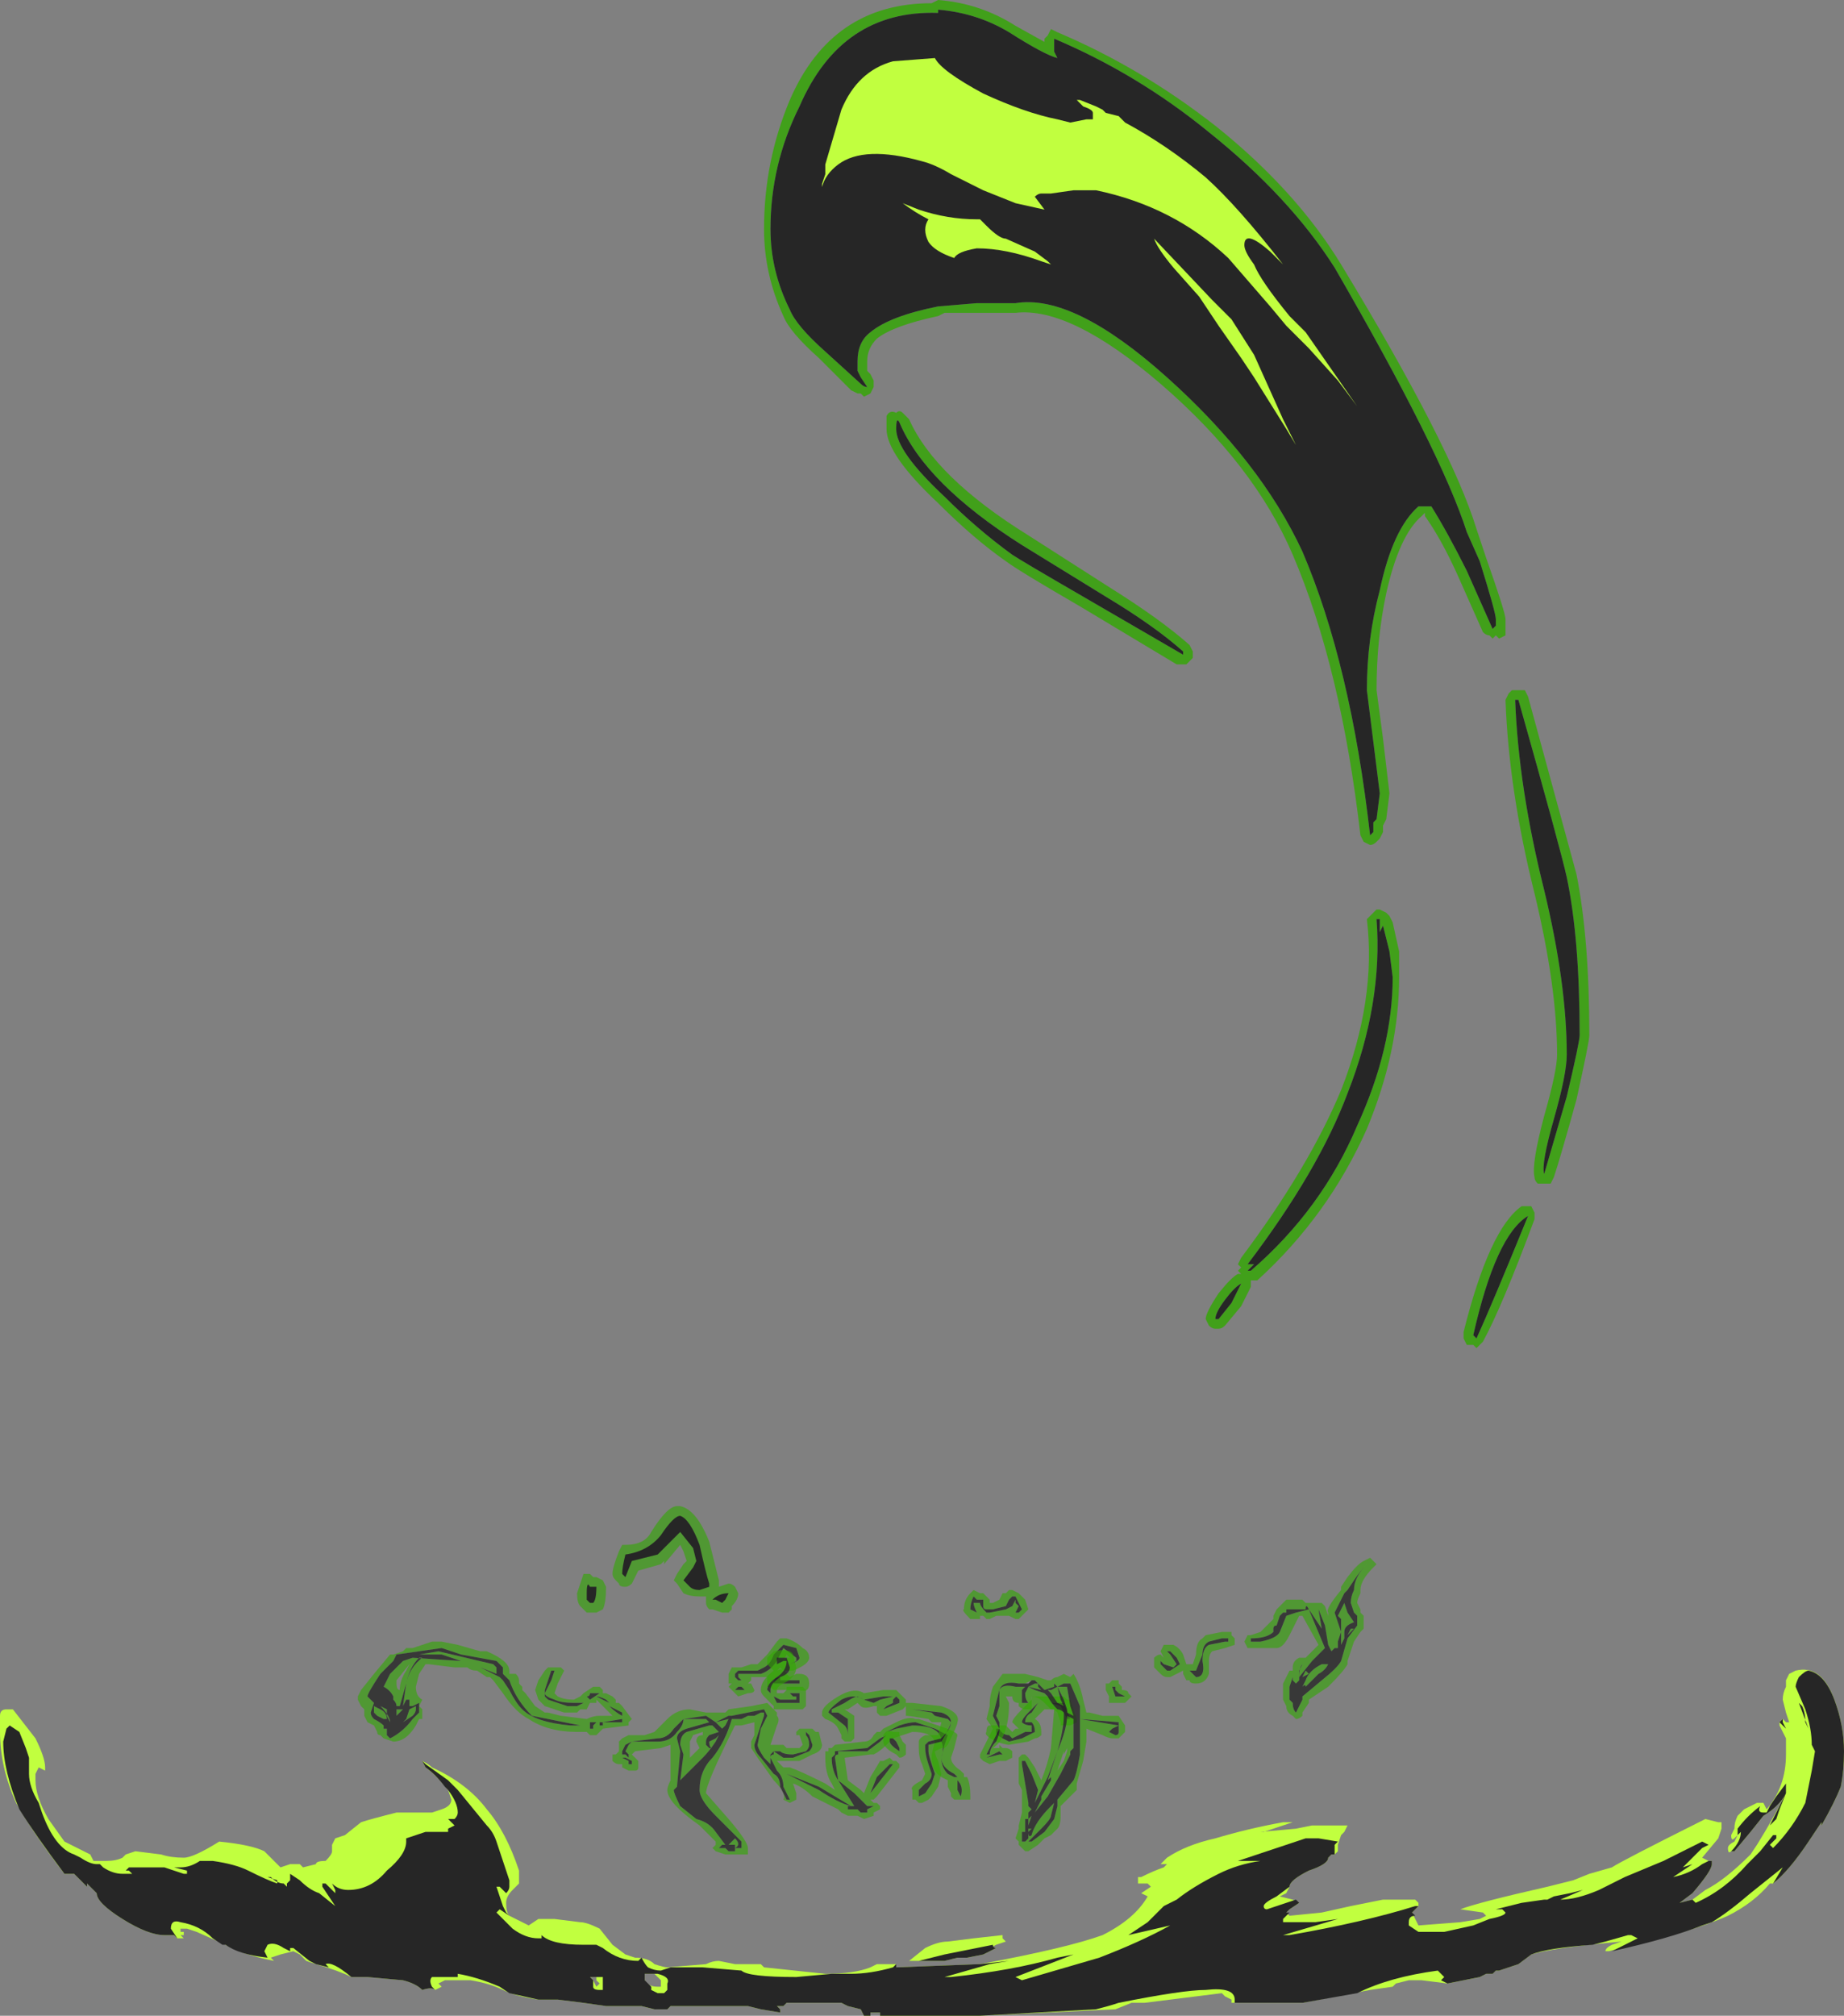 <?xml version="1.0" encoding="UTF-8" standalone="no"?>
<svg xmlns:ffdec="https://www.free-decompiler.com/flash" xmlns:xlink="http://www.w3.org/1999/xlink" ffdec:objectType="shape" height="31.25px" width="28.6px" xmlns="http://www.w3.org/2000/svg">
  <rect width="100%" height="100%" fill="#808080" stroke="none"/>
  <g transform="matrix(1.0, 0.0, 0.0, 1.0, 9.25, 27.7)">
    <path d="M2.05 -1.75 L2.1 -1.85 2.25 -1.85 2.4 -1.9 2.5 -1.9 2.65 -2.05 2.8 -2.25 2.85 -2.3 2.95 -2.3 Q3.1 -2.25 3.2 -2.15 3.3 -2.1 3.3 -2.0 3.3 -1.9 3.05 -1.8 L2.9 -1.8 2.85 -1.85 2.8 -1.8 Q2.9 -1.85 2.95 -1.75 L3.0 -1.7 3.1 -1.75 3.15 -1.75 Q3.3 -1.75 3.3 -1.6 3.3 -1.45 3.15 -1.5 L2.75 -1.5 Q2.7 -1.55 2.65 -1.55 L2.65 -1.7 2.4 -1.7 2.4 -1.65 2.35 -1.6 2.4 -1.6 2.45 -1.5 Q2.45 -1.45 2.35 -1.45 L2.2 -1.4 2.05 -1.55 2.1 -1.6 2.05 -1.6 2.05 -1.75 M2.4 -1.8 L2.2 -1.8 2.15 -1.75 2.15 -1.7 2.2 -1.65 2.25 -1.65 2.2 -1.7 2.2 -1.75 2.55 -1.75 Q2.7 -1.8 2.8 -1.95 L2.9 -2.15 3.1 -2.0 3.1 -1.95 3.0 -1.9 Q3.15 -1.95 3.15 -2.0 L3.1 -2.15 2.9 -2.2 2.75 -2.05 Q2.7 -1.9 2.6 -1.85 L2.5 -1.8 2.4 -1.8 M-2.75 -1.25 L-2.7 -1.2 -2.7 -1.05 -2.75 -1.05 -2.8 -0.95 Q-2.95 -0.7 -3.15 -0.7 L-3.3 -0.75 -3.35 -0.8 Q-3.4 -0.8 -3.4 -0.85 L-3.45 -0.95 -3.55 -1.0 -3.6 -1.1 -3.6 -1.2 -3.65 -1.25 -3.7 -1.35 -3.7 -1.4 -3.65 -1.5 -3.45 -1.75 -3.2 -2.05 -3.15 -2.05 -3.0 -2.1 -2.95 -2.15 -2.85 -2.15 -2.55 -2.25 -2.4 -2.25 -2.15 -2.2 -1.8 -2.1 -1.7 -2.1 Q-1.35 -1.95 -1.35 -1.8 L-1.35 -1.75 -1.25 -1.75 Q-1.2 -1.7 -1.2 -1.65 L-1.2 -1.6 -1.15 -1.55 -1.15 -1.5 -1.1 -1.45 -0.95 -1.25 -0.8 -1.15 -0.75 -1.15 -0.55 -1.1 -0.15 -1.05 Q-0.05 -1.1 0.05 -1.1 L0.25 -1.1 0.0 -1.35 0.0 -1.3 -0.1 -1.3 -0.15 -1.2 -0.25 -1.2 -0.3 -1.15 -0.5 -1.15 -0.8 -1.25 -0.9 -1.35 -0.95 -1.5 -0.9 -1.65 -0.8 -1.8 -0.75 -1.85 -0.55 -1.85 -0.5 -1.8 -0.6 -1.6 -0.65 -1.45 -0.6 -1.4 Q-0.5 -1.35 -0.35 -1.35 L-0.25 -1.4 -0.2 -1.45 -0.05 -1.55 0.05 -1.55 0.1 -1.5 0.1 -1.45 0.15 -1.45 0.25 -1.4 0.3 -1.35 0.3 -1.3 0.35 -1.3 0.4 -1.25 0.55 -1.05 0.5 -1.0 0.5 -0.95 0.1 -0.9 0.0 -0.8 -0.1 -0.8 -0.15 -0.85 -0.3 -0.85 Q-0.75 -0.85 -1.05 -1.05 -1.25 -1.15 -1.45 -1.45 L-1.6 -1.65 -1.65 -1.7 -1.7 -1.7 -1.85 -1.8 Q-1.95 -1.8 -2.0 -1.85 L-2.2 -1.85 -2.6 -1.9 -2.65 -1.9 -2.75 -1.75 -2.8 -1.55 Q-2.8 -1.4 -2.7 -1.35 L-2.75 -1.25 -2.75 -1.3 -2.85 -1.25 -2.9 -1.25 -2.9 -1.35 -2.95 -1.35 -3.0 -1.25 -2.95 -1.6 Q-2.9 -1.85 -2.7 -2.0 L-2.75 -2.0 Q-2.9 -1.85 -2.95 -1.6 L-3.05 -1.25 -3.1 -1.25 Q-3.1 -1.3 -3.15 -1.35 L-3.15 -1.4 Q-3.2 -1.5 -3.3 -1.55 L-3.2 -1.75 -3.0 -1.95 -2.85 -2.0 -2.1 -1.95 -2.4 -2.05 -2.75 -2.05 -2.45 -2.1 -1.6 -1.9 -1.55 -1.85 -1.55 -1.75 -1.8 -1.85 -1.5 -1.7 -1.45 -1.65 -1.35 -1.5 Q-1.25 -1.3 -1.15 -1.2 -0.95 -1.0 -0.4 -0.95 L-0.25 -0.95 -1.0 -1.1 Q-1.25 -1.35 -1.35 -1.65 L-1.45 -1.75 -1.45 -1.85 -1.55 -1.95 -2.1 -2.05 -2.4 -2.15 -3.1 -2.05 -3.15 -1.95 -3.35 -1.75 Q-3.55 -1.45 -3.55 -1.4 L-3.45 -1.3 -3.5 -1.15 Q-3.5 -1.1 -3.45 -1.05 -3.35 -1.0 -3.3 -0.95 L-3.3 -0.9 -3.25 -0.9 -3.25 -0.8 -3.2 -0.75 Q-3.0 -0.85 -2.85 -1.05 L-2.75 -1.15 -2.75 -1.25 M0.0 -1.45 L-0.1 -1.45 Q-0.1 -1.4 -0.15 -1.4 L-0.1 -1.35 0.05 -1.45 0.0 -1.45 M0.0 -1.4 L0.2 -1.3 0.15 -1.35 Q0.05 -1.4 0.0 -1.4 M0.05 -0.95 L0.1 -0.95 0.1 -1.0 0.4 -1.0 0.4 -1.15 0.2 -1.25 Q0.3 -1.15 0.4 -1.1 L0.4 -1.05 0.1 -1.0 -0.1 -1.0 -0.1 -0.9 -0.05 -0.9 -0.05 -0.95 0.0 -1.0 0.05 -1.0 0.05 -0.95 M0.4 -0.75 L0.5 -0.8 0.75 -0.8 0.9 -0.85 1.1 -1.05 Q1.25 -1.2 1.45 -1.2 L1.7 -1.15 2.0 -1.15 2.05 -1.2 2.4 -1.25 2.65 -1.3 2.8 -1.15 2.8 -1.1 Q2.85 -1.05 2.8 -0.95 L2.7 -0.65 2.9 -0.65 2.95 -0.6 3.15 -0.6 3.2 -0.65 3.15 -0.8 3.1 -0.8 3.1 -0.85 3.15 -0.9 3.35 -0.9 3.4 -0.85 3.45 -0.85 3.5 -0.65 Q3.5 -0.55 3.35 -0.5 L3.15 -0.4 2.8 -0.4 2.9 -0.3 3.0 -0.3 Q3.15 -0.25 3.55 -0.05 L3.7 0.05 3.65 -0.05 Q3.55 -0.2 3.55 -0.45 L3.55 -0.55 3.6 -0.55 3.6 -0.6 3.65 -0.6 3.7 -0.65 4.15 -0.7 Q4.25 -0.7 4.3 -0.8 L4.35 -0.85 4.4 -0.85 4.45 -0.9 4.65 -1.0 Q4.85 -1.1 4.95 -1.05 L5.0 -1.05 5.3 -0.95 Q5.6 -0.85 5.6 -0.8 L5.55 -0.6 5.5 -0.45 Q5.5 -0.35 5.65 -0.25 L5.7 -0.2 5.7 -0.15 5.75 -0.15 Q5.8 -0.05 5.8 0.15 L5.8 0.2 5.55 0.2 5.5 0.15 5.5 0.1 5.45 0.0 5.45 -0.1 5.35 -0.15 Q5.2 -0.25 5.2 -0.45 L5.2 -0.5 5.25 -0.7 Q5.2 -0.85 4.9 -0.85 L4.6 -0.75 4.5 -0.65 Q4.4 -0.55 4.3 -0.5 L4.25 -0.5 3.85 -0.45 3.9 -0.1 4.1 0.05 4.15 0.1 4.25 -0.15 4.4 -0.4 4.45 -0.4 4.55 -0.45 4.6 -0.4 4.65 -0.4 4.7 -0.35 4.7 -0.3 4.35 0.15 4.3 0.2 4.25 0.2 4.3 0.25 4.35 0.25 4.4 0.3 4.4 0.35 4.3 0.4 4.3 0.45 4.15 0.5 4.05 0.45 3.9 0.45 3.8 0.4 3.75 0.35 3.35 0.15 Q3.2 0.0 3.05 -0.05 L3.1 0.1 3.1 0.2 3.0 0.25 2.9 0.2 Q2.95 0.1 2.75 -0.1 L2.5 -0.45 2.4 -0.6 2.4 -0.7 2.45 -0.8 2.45 -1.0 2.25 -0.95 2.15 -0.95 Q1.7 -0.05 1.7 0.1 L2.05 0.5 Q2.35 0.85 2.35 0.95 L2.35 1.05 2.0 1.05 1.85 1.0 1.8 0.95 1.85 0.9 1.85 0.85 1.6 0.6 Q1.1 0.25 1.1 0.05 1.1 0.0 1.15 -0.1 L1.15 -0.65 1.0 -0.6 0.6 -0.55 0.55 -0.5 0.65 -0.4 0.65 -0.3 Q0.65 -0.25 0.6 -0.25 L0.5 -0.25 0.4 -0.3 0.4 -0.35 0.35 -0.35 Q0.3 -0.35 0.25 -0.4 L0.25 -0.5 0.3 -0.5 0.35 -0.55 0.35 -0.7 0.4 -0.75 M0.5 -0.65 L0.55 -0.7 0.95 -0.7 Q1.15 -0.7 1.25 -0.85 1.35 -0.95 1.35 -1.05 L1.7 -1.05 1.75 -1.0 1.4 -0.9 Q1.25 -0.85 1.25 -0.75 L1.3 -0.55 1.25 0.0 1.2 0.05 Q1.2 0.1 1.3 0.3 L1.55 0.5 Q1.75 0.55 1.85 0.7 L2.0 0.9 1.95 0.9 1.9 0.95 2.0 0.95 2.05 1.0 2.15 1.0 2.15 0.9 2.05 0.9 2.15 0.8 Q2.25 0.9 2.15 0.95 L2.25 0.95 2.25 0.85 1.85 0.45 Q1.6 0.2 1.6 0.05 1.6 -0.25 1.8 -0.45 2.0 -0.7 2.1 -1.05 L2.25 -1.05 2.35 -1.1 2.45 -1.1 2.55 -1.15 2.6 -1.15 2.6 -1.1 2.45 -0.65 Q2.45 -0.55 2.55 -0.45 L2.75 -0.2 Q2.85 -0.15 2.85 0.0 L2.95 0.2 3.0 0.2 2.9 0.0 Q2.9 -0.15 2.8 -0.25 L2.7 -0.45 Q2.7 -0.5 2.75 -0.5 L2.75 -0.55 2.9 -0.45 3.05 -0.45 3.3 -0.55 Q3.35 -0.6 3.35 -0.65 L3.3 -0.8 3.25 -0.85 3.25 -0.8 Q3.3 -0.75 3.3 -0.65 3.3 -0.6 3.25 -0.55 L3.05 -0.5 Q2.9 -0.5 2.85 -0.55 L2.75 -0.55 2.7 -0.5 2.7 -0.35 2.6 -0.45 Q2.5 -0.6 2.5 -0.65 L2.55 -0.9 2.65 -1.1 2.6 -1.2 2.1 -1.1 2.05 -1.1 1.85 -1.0 1.7 -1.1 1.35 -1.05 1.2 -0.9 Q1.1 -0.75 0.95 -0.75 L0.55 -0.7 0.45 -0.65 0.4 -0.55 0.4 -0.5 0.45 -0.5 0.5 -0.45 0.5 -0.5 0.45 -0.55 0.5 -0.65 M0.4 -0.45 L0.5 -0.4 0.5 -0.35 0.55 -0.35 0.55 -0.4 0.45 -0.45 0.4 -0.45 M1.4 -0.85 L1.75 -0.95 1.8 -0.95 1.9 -0.85 1.75 -0.8 Q1.7 -0.75 1.7 -0.7 L1.7 -0.65 1.75 -0.6 1.8 -0.6 Q1.75 -0.6 1.75 -0.7 L1.85 -0.75 1.9 -0.8 1.85 -0.7 Q1.75 -0.55 1.65 -0.45 L1.3 -0.1 1.35 -0.5 1.3 -0.65 Q1.3 -0.8 1.4 -0.85 M1.15 -0.05 L1.15 -0.05 M2.85 -1.65 L2.85 -1.7 Q2.85 -1.75 2.85 -1.7 2.75 -1.7 2.75 -1.6 L3.15 -1.6 3.15 -1.65 2.85 -1.65 M2.2 -1.55 L2.15 -1.5 2.3 -1.5 2.25 -1.55 2.2 -1.55 M1.85 -1.0 L2.05 -1.05 2.0 -0.95 1.95 -0.9 1.85 -1.0 M2.95 -2.0 L3.0 -2.0 2.95 -2.05 2.9 -1.95 2.95 -2.0 M1.65 -0.85 L1.5 -0.8 1.45 -0.7 1.45 -0.45 1.6 -0.6 1.55 -0.7 Q1.55 -0.8 1.65 -0.8 L1.65 -0.85 M2.95 -0.2 Q3.15 -0.1 3.45 0.05 3.75 0.25 3.95 0.3 L3.9 0.3 3.9 0.35 4.05 0.35 4.1 0.4 4.2 0.4 4.2 0.35 4.3 0.3 4.2 0.3 4.0 0.1 3.75 -0.1 3.7 -0.45 Q3.7 -0.5 3.75 -0.5 L3.75 -0.55 4.2 -0.55 4.4 -0.7 4.5 -0.8 4.5 -0.85 4.65 -0.9 4.9 -0.95 Q5.35 -0.95 5.35 -0.7 5.4 -0.6 5.35 -0.45 5.35 -0.3 5.45 -0.2 L5.55 -0.15 5.6 -0.15 5.55 -0.2 Q5.35 -0.3 5.35 -0.45 L5.4 -0.65 5.45 -0.8 5.25 -0.9 4.95 -1.0 Q4.85 -1.0 4.7 -0.95 L4.5 -0.85 4.5 -0.8 4.4 -0.75 4.2 -0.6 3.7 -0.55 3.7 -0.5 3.65 -0.45 Q3.65 -0.25 3.75 -0.1 L4.0 0.3 3.95 0.3 3.45 0.0 2.95 -0.2 M4.55 -0.35 L4.35 -0.15 4.25 0.1 4.6 -0.35 4.55 -0.35 M5.6 -0.1 Q5.6 -0.05 5.6 0.0 L5.6 0.05 5.65 0.15 Q5.7 0.0 5.6 -0.1 M6.75 -1.35 L6.75 -1.4 7.25 -1.4 7.3 -1.35 7.35 -1.35 7.45 -1.05 7.45 -1.0 7.35 -0.95 7.2 -0.95 7.2 -1.0 7.15 -1.15 7.1 -1.2 6.95 -1.2 6.8 -1.05 Q6.9 -1.0 6.9 -0.85 L6.9 -0.8 Q6.85 -0.75 6.8 -0.75 L6.7 -0.7 6.4 -0.65 Q6.35 -0.65 6.2 -0.7 6.0 -0.8 6.05 -0.85 6.05 -0.95 6.1 -0.95 L6.35 -0.95 6.45 -0.85 6.5 -0.9 6.55 -0.9 6.45 -1.0 Q6.45 -1.05 6.6 -1.2 L6.75 -1.35 M6.7 -1.15 Q6.6 -1.05 6.6 -1.0 6.65 -0.95 6.75 -0.95 L6.75 -0.85 6.65 -0.85 6.45 -0.75 6.4 -0.8 Q6.3 -0.8 6.25 -0.9 L6.2 -0.9 6.2 -0.85 Q6.2 -0.8 6.3 -0.75 L6.4 -0.7 6.6 -0.75 6.8 -0.85 Q6.8 -0.95 6.75 -1.0 L6.65 -1.0 Q6.65 -1.1 6.75 -1.15 L6.85 -1.3 7.05 -1.3 7.2 -1.25 7.3 -1.05 7.35 -1.05 7.25 -1.3 6.85 -1.3 6.7 -1.15 M1.95 1.05 L1.95 1.05 M2.2 0.65 L2.2 0.65 M-3.1 -1.6 Q-3.1 -1.5 -3.05 -1.5 -3.05 -1.65 -2.95 -1.8 L-2.9 -1.9 -3.1 -1.65 -3.1 -1.6 M-3.35 -1.55 L-3.35 -1.55 M-3.35 -1.25 L-3.25 -1.2 -3.25 -1.1 -3.2 -1.0 Q-3.2 -1.1 -3.35 -1.25 M-3.35 -1.2 Q-3.25 -1.15 -3.25 -1.05 L-3.3 -1.05 -3.4 -1.1 -3.45 -1.15 -3.45 -1.25 -3.35 -1.2 M-3.1 -1.2 L-3.0 -1.2 -3.1 -1.1 -3.1 -1.2 M-2.95 -1.05 L-2.9 -1.2 -2.8 -1.25 -2.8 -1.2 Q-2.8 -1.15 -2.85 -1.1 L-3.0 -1.0 -2.95 -1.05 M-0.7 -1.8 L-0.8 -1.5 -0.8 -1.4 -0.75 -1.35 -0.45 -1.25 -0.3 -1.25 -0.2 -1.3 -0.35 -1.3 Q-0.55 -1.3 -0.65 -1.35 -0.8 -1.4 -0.8 -1.45 L-0.7 -1.65 -0.65 -1.8 -0.7 -1.8" fill="#31a800" fill-opacity="0.6" fill-rule="evenodd" stroke="none"/>
    <path d="M2.4 -1.8 L2.5 -1.8 2.6 -1.85 Q2.7 -1.9 2.75 -2.05 L2.9 -2.2 3.1 -2.15 3.15 -2.0 Q3.15 -1.95 3.0 -1.9 L3.1 -1.95 3.1 -2.0 2.9 -2.15 2.8 -1.95 Q2.7 -1.8 2.55 -1.75 L2.2 -1.75 2.2 -1.7 2.25 -1.65 2.2 -1.65 2.15 -1.7 2.15 -1.75 2.2 -1.8 2.4 -1.8 M-2.75 -1.25 L-2.75 -1.15 -2.85 -1.05 Q-3.0 -0.85 -3.2 -0.75 L-3.25 -0.8 -3.25 -0.9 -3.3 -0.9 -3.3 -0.95 Q-3.35 -1.0 -3.45 -1.05 -3.5 -1.1 -3.5 -1.15 L-3.45 -1.3 -3.55 -1.4 Q-3.55 -1.45 -3.35 -1.75 L-3.15 -1.95 -3.1 -2.05 -2.4 -2.15 -2.1 -2.05 -1.55 -1.95 -1.45 -1.85 -1.45 -1.75 -1.35 -1.65 Q-1.25 -1.35 -1.0 -1.1 L-0.25 -0.95 -0.4 -0.95 Q-0.95 -1.0 -1.15 -1.2 -1.25 -1.3 -1.35 -1.5 L-1.45 -1.65 -1.5 -1.7 -1.8 -1.85 -1.55 -1.75 -1.55 -1.85 -1.6 -1.9 -2.45 -2.1 -2.75 -2.05 -2.4 -2.05 -2.1 -1.95 -2.85 -2.0 -3.0 -1.95 -3.2 -1.75 -3.3 -1.55 Q-3.2 -1.5 -3.15 -1.4 L-3.15 -1.35 Q-3.1 -1.3 -3.1 -1.25 L-3.05 -1.25 -2.95 -1.6 Q-2.9 -1.85 -2.75 -2.0 L-2.7 -2.0 Q-2.9 -1.85 -2.95 -1.6 L-3.0 -1.25 -2.95 -1.35 -2.9 -1.35 -2.9 -1.25 -2.85 -1.25 -2.75 -1.3 -2.75 -1.25 M0.05 -0.95 L0.05 -1.0 0.0 -1.0 -0.05 -0.95 -0.05 -0.9 -0.1 -0.9 -0.1 -1.0 0.1 -1.0 0.4 -1.05 0.4 -1.1 Q0.3 -1.15 0.2 -1.25 L0.4 -1.15 0.4 -1.0 0.1 -1.0 0.1 -0.95 0.05 -0.95 M0.0 -1.4 Q0.05 -1.4 0.15 -1.35 L0.2 -1.3 0.0 -1.4 M0.0 -1.45 L0.05 -1.45 -0.1 -1.35 -0.15 -1.4 Q-0.1 -1.4 -0.1 -1.45 L0.0 -1.45 M1.4 -0.85 Q1.3 -0.8 1.3 -0.65 L1.35 -0.5 1.3 -0.1 1.65 -0.45 Q1.75 -0.55 1.85 -0.7 L1.9 -0.8 1.85 -0.75 1.75 -0.7 Q1.75 -0.6 1.8 -0.6 L1.75 -0.6 1.7 -0.65 1.7 -0.7 Q1.7 -0.75 1.75 -0.8 L1.9 -0.85 1.8 -0.95 1.75 -0.95 1.4 -0.85 M0.4 -0.45 L0.45 -0.45 0.55 -0.4 0.55 -0.35 0.5 -0.35 0.5 -0.4 0.4 -0.45 M0.5 -0.65 L0.45 -0.55 0.5 -0.5 0.5 -0.45 0.45 -0.5 0.4 -0.5 0.4 -0.55 0.45 -0.65 0.55 -0.7 0.95 -0.75 Q1.1 -0.75 1.2 -0.9 L1.35 -1.05 1.7 -1.1 1.85 -1.0 2.05 -1.1 2.1 -1.1 2.6 -1.2 2.65 -1.1 2.55 -0.9 2.5 -0.65 Q2.5 -0.6 2.6 -0.45 L2.7 -0.35 2.7 -0.5 2.75 -0.55 2.85 -0.55 Q2.9 -0.5 3.05 -0.5 L3.25 -0.55 Q3.3 -0.6 3.3 -0.65 3.3 -0.75 3.25 -0.8 L3.25 -0.85 3.3 -0.8 3.35 -0.65 Q3.35 -0.6 3.3 -0.55 L3.05 -0.45 2.9 -0.45 2.75 -0.55 2.75 -0.5 Q2.7 -0.5 2.7 -0.45 L2.8 -0.25 Q2.9 -0.15 2.9 0.0 L3.0 0.2 2.95 0.2 2.85 0.0 Q2.85 -0.15 2.75 -0.2 L2.55 -0.45 Q2.45 -0.55 2.45 -0.65 L2.6 -1.1 2.6 -1.15 2.55 -1.15 2.45 -1.1 2.35 -1.1 2.25 -1.05 2.1 -1.05 Q2.0 -0.7 1.8 -0.45 1.6 -0.25 1.6 0.05 1.6 0.2 1.85 0.45 L2.25 0.85 2.25 0.95 2.15 0.95 Q2.25 0.9 2.15 0.8 L2.05 0.9 2.15 0.9 2.15 1.0 2.05 1.0 2.0 0.95 1.9 0.95 1.95 0.9 2.0 0.9 1.85 0.7 Q1.75 0.55 1.55 0.5 L1.3 0.3 Q1.2 0.1 1.2 0.05 L1.25 0.0 1.3 -0.55 1.25 -0.75 Q1.25 -0.85 1.4 -0.9 L1.75 -1.0 1.7 -1.05 1.35 -1.05 Q1.35 -0.95 1.25 -0.85 1.15 -0.7 0.95 -0.7 L0.55 -0.7 0.5 -0.65 M1.85 -1.0 L1.95 -0.9 2.0 -0.95 2.05 -1.05 1.85 -1.0 M2.2 -1.55 L2.25 -1.55 2.3 -1.5 2.15 -1.5 2.2 -1.55 M2.85 -1.65 L3.15 -1.65 3.15 -1.6 2.75 -1.6 Q2.75 -1.7 2.85 -1.7 2.85 -1.75 2.85 -1.7 L2.85 -1.65 M5.6 -0.1 Q5.7 0.0 5.65 0.15 L5.6 0.05 5.6 0.0 Q5.6 -0.05 5.6 -0.1 M4.55 -0.35 L4.6 -0.35 4.25 0.1 4.35 -0.15 4.55 -0.35 M2.95 -0.2 L3.45 0.0 3.95 0.3 4.0 0.3 3.75 -0.1 Q3.65 -0.25 3.65 -0.45 L3.7 -0.5 3.7 -0.55 4.2 -0.6 4.4 -0.75 4.5 -0.8 4.5 -0.85 4.7 -0.95 Q4.85 -1.0 4.95 -1.0 L5.25 -0.9 5.45 -0.8 5.4 -0.65 5.35 -0.45 Q5.35 -0.3 5.55 -0.2 L5.6 -0.15 5.55 -0.15 5.45 -0.2 Q5.35 -0.3 5.35 -0.45 5.4 -0.6 5.35 -0.7 5.35 -0.95 4.9 -0.95 L4.65 -0.9 4.5 -0.85 4.5 -0.8 4.4 -0.7 4.2 -0.55 3.75 -0.55 3.75 -0.5 Q3.7 -0.5 3.7 -0.45 L3.75 -0.1 4.0 0.1 4.2 0.3 4.3 0.3 4.2 0.35 4.2 0.4 4.1 0.4 4.05 0.35 3.9 0.35 3.9 0.3 3.95 0.3 Q3.75 0.25 3.45 0.05 3.15 -0.1 2.95 -0.2 M6.7 -1.15 L6.85 -1.3 7.25 -1.3 7.35 -1.05 7.3 -1.05 7.2 -1.25 7.05 -1.3 6.85 -1.3 6.75 -1.15 Q6.65 -1.1 6.65 -1.0 L6.75 -1.0 Q6.8 -0.95 6.8 -0.85 L6.6 -0.75 6.4 -0.7 6.3 -0.75 Q6.2 -0.8 6.2 -0.85 L6.2 -0.9 6.25 -0.9 Q6.3 -0.8 6.4 -0.8 L6.45 -0.75 6.65 -0.85 6.75 -0.85 6.75 -0.95 Q6.65 -0.95 6.6 -1.0 6.6 -1.05 6.7 -1.15 M-0.7 -1.8 L-0.65 -1.8 -0.7 -1.65 -0.8 -1.45 Q-0.8 -1.4 -0.65 -1.35 -0.55 -1.3 -0.35 -1.3 L-0.2 -1.3 -0.3 -1.25 -0.45 -1.25 -0.75 -1.35 -0.8 -1.4 -0.8 -1.5 -0.7 -1.8 M-2.95 -1.05 L-3.0 -1.0 -2.85 -1.1 Q-2.8 -1.15 -2.8 -1.2 L-2.8 -1.25 -2.9 -1.2 -2.95 -1.05 M-3.1 -1.2 L-3.1 -1.1 -3.0 -1.2 -3.1 -1.2 M-3.35 -1.2 L-3.45 -1.25 -3.45 -1.15 -3.4 -1.1 -3.3 -1.05 -3.25 -1.05 Q-3.25 -1.15 -3.35 -1.2 M-3.35 -1.25 Q-3.2 -1.1 -3.2 -1.0 L-3.25 -1.1 -3.25 -1.2 -3.35 -1.25 M-3.35 -1.55 L-3.35 -1.55" fill="#262626" fill-opacity="0.8" fill-rule="evenodd" stroke="none"/>
    <path d="M2.8 -1.8 L2.75 -1.8 2.65 -1.9 2.65 -2.0 2.75 -2.1 Q3.0 -2.15 3.05 -2.05 L3.1 -1.85 Q3.1 -1.7 2.9 -1.6 2.8 -1.55 2.8 -1.5 L2.8 -1.45 2.9 -1.45 2.95 -1.5 2.95 -1.55 3.2 -1.55 3.25 -1.5 3.25 -1.25 3.2 -1.2 2.75 -1.2 2.75 -1.25 2.6 -1.4 Q2.55 -1.45 2.55 -1.5 2.55 -1.65 2.75 -1.8 L2.8 -1.8 M2.85 -1.35 L2.75 -1.4 2.8 -1.3 3.15 -1.3 3.15 -1.45 3.0 -1.45 3.05 -1.4 3.1 -1.4 3.1 -1.35 2.85 -1.35 M2.8 -2.0 L2.8 -1.9 2.9 -1.95 2.95 -1.95 Q2.95 -1.8 2.8 -1.7 2.65 -1.6 2.65 -1.5 L2.7 -1.45 2.7 -1.5 Q2.7 -1.6 2.85 -1.7 3.0 -1.75 3.0 -1.85 L2.95 -2.0 2.8 -2.0 M5.8 -3.0 L5.85 -3.05 5.95 -3.0 6.0 -3.0 6.1 -2.9 6.1 -2.85 6.15 -2.85 6.25 -2.9 6.3 -3.0 6.35 -3.0 6.4 -3.05 6.45 -3.05 6.55 -3.0 6.65 -2.9 6.7 -2.75 6.55 -2.6 6.5 -2.6 6.4 -2.65 6.2 -2.65 6.1 -2.6 6.05 -2.6 6.0 -2.65 5.95 -2.65 5.95 -2.6 5.9 -2.6 Q5.85 -2.6 5.8 -2.6 5.65 -2.75 5.7 -2.75 5.7 -2.9 5.8 -3.0 M4.55 -1.4 L4.45 -1.4 4.15 -1.35 Q4.0 -1.45 3.8 -1.35 3.6 -1.2 3.6 -1.15 L3.85 -0.95 Q3.9 -0.9 3.9 -0.8 L3.9 -1.05 3.75 -1.15 3.65 -1.15 3.65 -1.2 3.85 -1.3 Q4.0 -1.4 4.05 -1.4 L4.15 -1.35 4.3 -1.3 4.4 -1.35 4.6 -1.4 4.55 -1.4 4.55 -1.4 M3.85 -1.2 L4.0 -1.1 Q4.0 -1.05 4.0 -0.9 L4.0 -0.75 3.95 -0.7 3.85 -0.7 3.8 -0.75 3.8 -0.8 3.75 -0.9 Q3.7 -1.0 3.55 -1.05 L3.5 -1.1 3.5 -1.15 Q3.5 -1.25 3.75 -1.4 4.0 -1.55 4.15 -1.45 L4.45 -1.5 4.65 -1.5 4.8 -1.35 4.8 -1.3 4.9 -1.3 5.35 -1.25 Q5.65 -1.15 5.6 -1.0 5.6 -0.95 5.45 -0.65 L5.4 -0.6 5.35 -0.6 5.25 -0.55 Q5.25 -0.5 5.3 -0.4 L5.35 -0.2 5.3 0.0 5.2 0.15 5.15 0.2 5.05 0.25 5.0 0.25 4.95 0.2 4.9 0.2 4.9 0.05 Q4.85 0.0 5.05 -0.1 L5.1 -0.2 5.05 -0.35 Q5.0 -0.45 5.0 -0.6 L5.0 -0.7 Q5.0 -0.75 5.1 -0.8 L5.3 -0.8 5.35 -1.0 5.2 -1.0 5.15 -1.05 Q4.85 -1.1 4.8 -1.1 L4.8 -1.25 4.75 -1.2 4.5 -1.1 4.4 -1.1 4.35 -1.15 4.35 -1.25 4.3 -1.25 Q4.15 -1.2 4.1 -1.25 L4.05 -1.3 3.9 -1.2 3.85 -1.2 M4.65 -1.4 L4.6 -1.35 4.6 -1.3 4.5 -1.25 4.45 -1.2 4.7 -1.3 4.7 -1.35 4.65 -1.4 M5.5 -1.0 Q5.5 -1.1 5.35 -1.15 L4.9 -1.2 5.2 -1.15 5.25 -1.1 5.45 -1.05 5.5 -1.0 Q5.5 -0.9 5.35 -0.75 L5.15 -0.7 5.1 -0.65 5.1 -0.6 Q5.1 -0.5 5.15 -0.35 L5.2 -0.2 Q5.2 -0.1 5.1 -0.05 L5.0 0.05 5.0 0.15 5.1 0.1 5.2 -0.05 5.25 -0.2 5.2 -0.35 Q5.15 -0.5 5.15 -0.55 L5.15 -0.65 5.35 -0.7 Q5.5 -0.95 5.5 -1.0 M4.75 -0.7 L4.8 -0.65 4.8 -0.5 Q4.75 -0.45 4.7 -0.45 L4.65 -0.5 Q4.45 -0.6 4.45 -0.7 L4.45 -0.8 Q4.5 -0.9 4.6 -0.85 L4.7 -0.85 4.7 -0.8 4.75 -0.7 M4.55 -0.75 L4.55 -0.7 Q4.55 -0.65 4.7 -0.55 L4.7 -0.6 4.65 -0.7 4.6 -0.75 4.55 -0.75 M8.65 -1.85 L8.65 -2.0 Q8.7 -2.05 8.75 -2.05 L8.8 -2.0 8.75 -2.1 8.8 -2.2 8.95 -2.2 Q9.05 -2.15 9.1 -2.05 L9.15 -1.9 9.25 -1.9 9.3 -2.05 Q9.3 -2.25 9.4 -2.3 L9.45 -2.35 9.7 -2.4 9.85 -2.4 9.85 -2.35 9.9 -2.3 9.9 -2.2 9.75 -2.15 9.55 -2.1 Q9.5 -2.05 9.5 -1.95 L9.5 -1.75 Q9.45 -1.6 9.3 -1.6 9.2 -1.6 9.2 -1.65 L9.15 -1.65 9.1 -1.75 9.1 -1.8 8.9 -1.7 8.85 -1.7 Q8.8 -1.7 8.75 -1.75 L8.65 -1.85 M6.55 -2.7 L6.6 -2.75 6.5 -2.95 6.45 -2.95 6.4 -2.9 6.35 -2.8 6.15 -2.75 6.05 -2.75 Q6.0 -2.75 6.0 -2.8 L6.0 -2.9 5.9 -2.9 5.85 -2.95 Q5.8 -2.85 5.8 -2.75 L5.9 -2.7 Q5.85 -2.8 5.85 -2.85 L5.95 -2.85 Q5.95 -2.8 6.05 -2.7 L6.1 -2.7 6.35 -2.75 6.45 -2.8 6.5 -2.9 6.5 -2.85 6.55 -2.8 6.5 -2.7 6.55 -2.7 M7.15 -1.7 L7.25 -1.75 7.35 -1.7 7.4 -1.75 Q7.5 -1.6 7.55 -1.35 L7.6 -1.15 7.65 -1.15 7.85 -1.1 8.1 -1.1 8.2 -0.95 8.2 -0.85 8.1 -0.75 8.0 -0.75 Q7.95 -0.75 7.85 -0.8 L7.6 -0.9 7.6 -0.7 7.55 -0.4 7.45 -0.05 7.45 0.05 7.2 0.3 7.2 0.45 Q7.2 0.6 7.15 0.65 L7.05 0.75 6.95 0.8 6.85 0.9 6.7 1.0 6.65 1.0 Q6.6 0.95 6.55 0.9 L6.55 0.85 6.5 0.8 6.55 0.65 6.55 0.6 6.6 0.4 6.6 0.05 6.55 -0.05 6.55 -0.45 6.6 -0.5 6.65 -0.5 6.7 -0.45 6.8 -0.3 6.9 -0.1 Q7.0 -0.35 7.05 -0.6 L7.1 -1.2 7.05 -1.2 6.95 -1.3 Q6.85 -1.4 6.75 -1.4 L6.75 -1.2 6.65 -1.2 Q6.6 -1.2 6.55 -1.25 L6.55 -1.3 Q6.45 -1.3 6.45 -1.4 L6.35 -1.4 6.4 -1.3 Q6.4 -1.05 6.35 -0.9 6.3 -0.7 6.15 -0.6 L6.25 -0.6 6.25 -0.65 6.3 -0.6 6.35 -0.6 Q6.4 -0.6 6.45 -0.55 L6.45 -0.45 6.35 -0.4 6.25 -0.4 6.1 -0.35 6.0 -0.4 5.95 -0.45 5.95 -0.5 6.15 -0.9 6.05 -1.05 6.1 -1.25 6.1 -1.3 Q6.1 -1.4 6.15 -1.55 L6.3 -1.75 6.65 -1.75 6.85 -1.7 7.0 -1.65 7.05 -1.65 Q7.1 -1.7 7.15 -1.7 M6.7 -1.6 L6.55 -1.6 Q6.3 -1.65 6.25 -1.5 L6.15 -1.1 6.25 -0.9 6.05 -0.5 6.1 -0.5 Q6.1 -0.6 6.2 -0.7 6.25 -0.8 6.25 -0.9 L6.25 -1.0 6.2 -1.1 6.25 -1.25 6.25 -1.5 Q6.3 -1.6 6.5 -1.55 L6.65 -1.55 6.6 -1.5 6.6 -1.3 6.7 -1.3 Q6.65 -1.35 6.65 -1.45 L6.7 -1.55 6.8 -1.5 6.95 -1.45 7.0 -1.4 Q7.05 -1.3 7.15 -1.2 7.2 -1.2 7.25 -1.15 L7.25 -1.1 Q7.25 -0.9 7.15 -0.55 L7.0 -0.15 Q6.95 -0.05 6.85 0.15 L6.8 0.25 6.85 0.05 6.75 -0.2 6.65 -0.4 6.6 -0.4 6.6 -0.35 6.7 0.25 6.7 0.5 6.65 0.5 6.65 0.7 6.6 0.7 6.6 0.85 6.65 0.85 6.7 0.8 6.7 0.5 6.75 0.45 6.7 0.6 6.7 0.65 6.75 0.65 6.7 0.7 Q6.7 0.8 6.75 0.75 6.8 0.55 7.05 0.3 L7.1 0.25 7.05 0.45 Q7.05 0.5 6.9 0.65 L6.7 0.85 6.75 0.85 6.95 0.7 7.1 0.5 7.15 0.3 7.15 0.2 7.4 -0.1 Q7.45 -0.2 7.5 -0.5 L7.5 -1.05 8.1 -0.95 8.0 -0.9 Q8.05 -0.95 8.0 -0.9 L7.95 -0.85 8.05 -0.8 Q8.1 -0.8 8.1 -0.85 L8.1 -1.0 7.5 -1.05 7.5 -1.25 7.35 -1.6 7.25 -1.6 7.15 -1.55 7.1 -1.6 7.1 -1.55 6.95 -1.5 6.8 -1.65 6.75 -1.65 6.65 -1.6 6.7 -1.6 M6.3 -0.5 L6.25 -0.55 6.05 -0.45 6.25 -0.5 6.3 -0.5 M6.7 -1.55 L6.8 -1.6 6.85 -1.6 6.85 -1.55 6.9 -1.5 6.7 -1.55 M7.05 -1.45 L7.0 -1.5 7.05 -1.5 7.15 -1.55 7.2 -1.35 7.25 -1.25 7.15 -1.3 7.05 -1.45 M7.15 -0.25 L7.25 -0.4 7.3 -0.55 7.3 -0.6 7.25 -0.5 7.25 -0.55 7.15 -0.25 M6.9 -0.2 L6.9 -0.2 M7.05 -0.1 L7.05 -0.15 7.0 -0.1 7.15 -0.55 Q7.3 -0.9 7.3 -1.1 L7.4 -1.05 7.4 -0.6 7.35 -0.55 7.35 -0.5 7.2 -0.2 7.0 0.15 6.8 0.4 6.9 0.2 6.9 0.15 7.05 -0.1 M8.1 -1.6 L8.15 -1.55 8.15 -1.5 Q8.25 -1.5 8.25 -1.45 L8.3 -1.4 8.2 -1.3 8.05 -1.3 Q8.0 -1.3 7.95 -1.3 L7.95 -1.4 7.9 -1.5 7.9 -1.6 7.95 -1.6 8.0 -1.65 8.1 -1.65 8.1 -1.6 M7.3 -1.15 L7.3 -1.2 7.25 -1.35 7.15 -1.55 7.3 -1.55 7.35 -1.25 7.4 -1.1 7.3 -1.15 M8.05 -1.55 L8.0 -1.55 8.05 -1.4 8.2 -1.4 8.1 -1.45 8.05 -1.5 8.05 -1.55 M7.3 -0.8 L7.3 -0.8 M10.95 -2.65 L10.9 -2.65 10.75 -2.35 Q10.65 -2.15 10.55 -2.15 L10.1 -2.15 10.05 -2.25 10.1 -2.35 10.15 -2.35 10.3 -2.4 10.5 -2.6 10.5 -2.65 10.55 -2.75 10.6 -2.8 Q10.65 -2.85 10.7 -2.9 L10.95 -2.9 11.0 -2.85 11.25 -2.85 11.3 -2.8 11.35 -2.65 11.35 -2.7 Q11.3 -2.75 11.55 -3.05 L11.55 -3.1 11.65 -3.25 Q11.8 -3.45 11.9 -3.5 L12.0 -3.55 12.1 -3.45 12.05 -3.4 Q11.85 -3.2 11.85 -3.05 L11.85 -3.0 Q11.8 -2.9 11.8 -2.85 L11.85 -2.75 11.85 -2.7 11.9 -2.65 11.9 -2.45 11.85 -2.4 11.75 -2.25 11.65 -1.95 11.65 -1.9 Q11.6 -1.8 11.35 -1.55 L11.05 -1.35 11.05 -1.3 10.95 -1.15 10.95 -1.1 Q10.9 -1.05 10.85 -1.05 L10.8 -1.1 Q10.7 -1.15 10.7 -1.25 L10.65 -1.35 10.65 -1.6 10.75 -1.8 10.8 -1.8 10.8 -1.85 Q10.8 -1.95 10.9 -2.0 L11.0 -2.0 11.2 -2.2 10.95 -2.65 M11.05 -2.75 L11.05 -2.75 Q11.0 -2.85 11.0 -2.75 L10.7 -2.75 10.7 -2.7 10.65 -2.7 10.6 -2.65 10.55 -2.5 Q10.5 -2.5 10.5 -2.45 L10.5 -2.4 Q10.4 -2.3 10.15 -2.3 L10.15 -2.25 10.3 -2.25 Q10.55 -2.3 10.6 -2.4 L10.7 -2.65 10.85 -2.7 11.05 -2.75 11.3 -2.15 11.1 -1.95 10.9 -1.7 Q10.9 -1.85 10.95 -1.9 L10.9 -1.8 10.9 -1.65 10.85 -1.6 10.8 -1.65 10.8 -1.7 10.75 -1.55 10.75 -1.35 10.8 -1.3 Q10.8 -1.2 10.85 -1.15 L10.95 -1.35 10.95 -1.4 11.25 -1.65 Q11.5 -1.85 11.55 -1.95 L11.65 -2.3 11.8 -2.5 11.8 -2.65 11.75 -2.7 11.7 -2.85 Q11.7 -2.95 11.75 -3.05 11.75 -3.25 11.95 -3.45 11.85 -3.35 11.75 -3.2 L11.65 -3.05 11.6 -3.0 11.45 -2.7 11.55 -2.4 11.5 -2.25 11.5 -2.15 11.45 -2.15 11.4 -2.1 11.35 -2.2 11.3 -2.5 11.2 -2.75 11.05 -2.75 11.2 -2.75 11.25 -2.45 11.05 -2.75 M11.4 -2.5 L11.4 -2.5 M11.05 -1.75 L10.95 -1.7 11.0 -1.8 11.05 -1.75 M9.0 -2.0 L8.9 -2.1 8.85 -2.1 8.9 -2.05 9.0 -1.9 8.95 -1.85 8.8 -1.9 8.75 -1.95 8.75 -1.9 8.85 -1.8 8.9 -1.8 9.05 -1.9 9.0 -2.0 M11.55 -2.6 L11.5 -2.65 11.6 -2.85 11.65 -2.7 11.75 -2.55 Q11.6 -2.5 11.6 -2.4 L11.6 -2.3 11.55 -2.2 11.55 -2.6 M11.25 -1.9 L11.35 -1.9 Q11.3 -1.8 11.2 -1.75 L11.0 -1.55 Q11.0 -1.6 10.95 -1.55 L11.0 -1.65 Q11.05 -1.8 11.25 -1.9 M11.75 -2.45 L11.65 -2.35 11.7 -2.45 11.75 -2.45 M9.2 -1.8 L9.3 -1.7 Q9.45 -1.7 9.4 -1.95 9.4 -2.15 9.5 -2.2 L9.75 -2.25 9.8 -2.25 9.8 -2.3 9.7 -2.3 9.5 -2.25 Q9.4 -2.2 9.4 -2.05 L9.3 -1.8 9.2 -1.8 M6.7 0.3 L6.75 0.35 6.7 0.4 6.7 0.3" fill="#31a800" fill-opacity="0.6" fill-rule="evenodd" stroke="none"/>
    <path d="M2.8 -2.0 L2.95 -2.0 3.0 -1.85 Q3.0 -1.75 2.85 -1.7 2.7 -1.6 2.7 -1.5 L2.7 -1.45 2.65 -1.5 Q2.65 -1.6 2.8 -1.7 2.95 -1.8 2.95 -1.95 L2.9 -1.95 2.8 -1.9 2.8 -2.0 M2.85 -1.35 L3.1 -1.35 3.1 -1.4 3.05 -1.4 3.0 -1.45 3.15 -1.45 3.15 -1.3 2.8 -1.3 2.75 -1.4 2.85 -1.35 M4.55 -1.4 L4.6 -1.4 4.4 -1.35 4.3 -1.3 4.15 -1.35 4.05 -1.4 Q4.0 -1.4 3.85 -1.3 L3.65 -1.2 3.65 -1.15 3.75 -1.15 3.9 -1.05 3.9 -0.8 Q3.9 -0.9 3.85 -0.95 L3.6 -1.15 Q3.6 -1.2 3.8 -1.35 4.0 -1.45 4.15 -1.35 L4.45 -1.4 4.55 -1.4 M5.5 -1.0 Q5.5 -0.95 5.35 -0.7 L5.15 -0.65 5.15 -0.55 Q5.15 -0.5 5.2 -0.35 L5.25 -0.2 5.2 -0.05 5.1 0.1 5.0 0.15 5.0 0.05 5.1 -0.05 Q5.2 -0.1 5.2 -0.2 L5.15 -0.35 Q5.1 -0.5 5.1 -0.6 L5.1 -0.65 5.15 -0.7 5.35 -0.75 Q5.5 -0.9 5.5 -1.0 L5.45 -1.05 5.25 -1.1 5.2 -1.15 4.9 -1.2 5.35 -1.15 Q5.5 -1.1 5.5 -1.0 M4.65 -1.4 L4.7 -1.35 4.7 -1.3 4.45 -1.2 4.5 -1.25 4.6 -1.3 4.6 -1.35 4.65 -1.4 M4.55 -0.75 L4.6 -0.75 4.65 -0.7 4.7 -0.6 4.7 -0.55 Q4.55 -0.65 4.55 -0.7 L4.55 -0.75 M6.55 -2.7 L6.5 -2.7 6.55 -2.8 6.5 -2.85 6.5 -2.9 6.45 -2.8 6.35 -2.75 6.1 -2.7 6.05 -2.7 Q5.95 -2.8 5.95 -2.85 L5.85 -2.85 Q5.85 -2.8 5.9 -2.7 L5.8 -2.75 Q5.8 -2.85 5.85 -2.95 L5.9 -2.9 6.0 -2.9 6.0 -2.8 Q6.0 -2.75 6.05 -2.75 L6.15 -2.75 6.35 -2.8 6.4 -2.9 6.45 -2.95 6.5 -2.95 6.6 -2.75 6.55 -2.7 M6.75 -1.65 L6.8 -1.65 6.95 -1.5 7.1 -1.55 7.1 -1.6 7.15 -1.55 7.25 -1.6 7.35 -1.6 7.5 -1.25 7.5 -1.05 8.1 -1.0 8.1 -0.85 Q8.1 -0.8 8.05 -0.8 L7.95 -0.85 8.0 -0.9 Q8.05 -0.95 8.0 -0.9 L8.1 -0.95 7.5 -1.05 7.5 -0.5 Q7.45 -0.2 7.4 -0.1 L7.15 0.2 7.15 0.3 7.1 0.5 6.95 0.7 6.75 0.85 6.7 0.85 6.9 0.65 Q7.05 0.5 7.05 0.45 L7.1 0.25 7.05 0.3 Q6.8 0.55 6.75 0.75 6.7 0.8 6.7 0.7 L6.75 0.65 6.7 0.65 6.7 0.6 6.75 0.45 6.7 0.5 6.7 0.8 6.65 0.85 6.6 0.85 6.6 0.7 6.65 0.7 6.65 0.5 6.7 0.5 6.7 0.25 6.6 -0.35 6.6 -0.4 6.65 -0.4 6.75 -0.2 6.85 0.05 6.8 0.25 6.85 0.15 Q6.95 -0.05 7.0 -0.15 L7.15 -0.55 Q7.25 -0.9 7.25 -1.1 L7.25 -1.15 Q7.2 -1.2 7.15 -1.2 7.05 -1.3 7.0 -1.4 L6.95 -1.45 6.8 -1.5 6.7 -1.55 6.65 -1.45 Q6.65 -1.35 6.7 -1.3 L6.6 -1.3 6.6 -1.5 6.65 -1.55 6.5 -1.55 Q6.3 -1.6 6.25 -1.5 L6.25 -1.25 6.2 -1.1 6.25 -1.0 6.25 -0.9 Q6.25 -0.8 6.2 -0.7 6.1 -0.6 6.1 -0.5 L6.05 -0.5 6.25 -0.9 6.15 -1.1 6.25 -1.5 Q6.3 -1.65 6.55 -1.6 L6.7 -1.6 6.75 -1.65 M7.05 -1.45 L7.15 -1.3 7.25 -1.25 7.2 -1.35 7.15 -1.55 7.05 -1.5 7.0 -1.5 7.05 -1.45 M6.7 -1.55 L6.9 -1.5 6.85 -1.55 6.85 -1.6 6.8 -1.6 6.7 -1.55 M6.3 -0.5 L6.25 -0.5 6.05 -0.45 6.25 -0.55 6.3 -0.5 M7.05 -0.1 L6.9 0.15 6.9 0.2 6.8 0.4 7.0 0.15 7.2 -0.2 7.35 -0.5 7.35 -0.55 7.4 -0.6 7.4 -1.05 7.3 -1.1 Q7.3 -0.9 7.15 -0.55 L7.0 -0.1 7.05 -0.15 7.05 -0.1 M8.05 -1.55 L8.05 -1.5 8.1 -1.45 8.2 -1.4 8.05 -1.4 8.0 -1.55 8.05 -1.55 M7.3 -1.15 L7.4 -1.1 7.35 -1.25 7.3 -1.55 7.15 -1.55 7.25 -1.35 7.3 -1.2 7.3 -1.15 M11.05 -2.75 L11.25 -2.45 11.2 -2.75 11.05 -2.75 11.2 -2.75 11.3 -2.5 11.35 -2.2 11.4 -2.1 11.45 -2.15 11.5 -2.15 11.5 -2.25 11.55 -2.4 11.45 -2.7 11.6 -3.0 11.65 -3.05 11.75 -3.2 Q11.85 -3.35 11.95 -3.45 11.75 -3.25 11.75 -3.05 11.7 -2.95 11.7 -2.85 L11.75 -2.7 11.8 -2.65 11.8 -2.5 11.65 -2.3 11.55 -1.95 Q11.5 -1.85 11.25 -1.65 L10.95 -1.4 10.95 -1.35 10.85 -1.15 Q10.8 -1.2 10.8 -1.3 L10.75 -1.35 10.75 -1.55 10.8 -1.7 10.8 -1.65 10.85 -1.6 10.9 -1.65 10.9 -1.8 10.95 -1.9 Q10.9 -1.85 10.9 -1.7 L11.1 -1.95 11.3 -2.15 11.05 -2.75 10.85 -2.7 10.7 -2.65 10.6 -2.4 Q10.55 -2.3 10.3 -2.25 L10.15 -2.25 10.15 -2.3 Q10.4 -2.3 10.5 -2.4 L10.5 -2.45 Q10.5 -2.5 10.55 -2.5 L10.6 -2.65 10.65 -2.7 10.7 -2.7 10.7 -2.75 11.0 -2.75 Q11.0 -2.85 11.05 -2.75 L11.05 -2.75 M11.05 -1.75 L11.0 -1.8 10.95 -1.7 11.05 -1.75 M11.25 -1.9 Q11.05 -1.8 11.0 -1.65 L10.95 -1.55 Q11.0 -1.6 11.0 -1.55 L11.2 -1.75 Q11.3 -1.8 11.35 -1.9 L11.25 -1.9 M11.55 -2.6 L11.55 -2.2 11.6 -2.3 11.6 -2.4 Q11.6 -2.5 11.75 -2.55 L11.65 -2.7 11.6 -2.85 11.5 -2.65 11.55 -2.6 M9.0 -2.0 L9.05 -1.9 8.9 -1.8 8.85 -1.8 8.75 -1.9 8.75 -1.95 8.8 -1.9 8.95 -1.85 9.0 -1.9 8.9 -2.05 8.85 -2.1 8.9 -2.1 9.0 -2.0 M9.2 -1.8 L9.3 -1.8 9.4 -2.05 Q9.4 -2.2 9.5 -2.25 L9.7 -2.3 9.8 -2.3 9.8 -2.25 9.75 -2.25 9.5 -2.2 Q9.4 -2.15 9.4 -1.95 9.45 -1.7 9.3 -1.7 L9.2 -1.8 M11.75 -2.45 L11.7 -2.45 11.65 -2.35 11.75 -2.45 M6.7 0.3 L6.7 0.4 6.75 0.35 6.7 0.3" fill="#262626" fill-opacity="0.8" fill-rule="evenodd" stroke="none"/>
    <path d="M12.8 -19.7 Q12.45 -19.4 12.25 -18.5 12.1 -17.8 12.1 -17.0 L12.2 -16.25 12.3 -15.4 12.25 -15.0 12.2 -14.9 12.2 -14.8 12.15 -14.7 12.1 -14.65 Q12.05 -14.6 12.0 -14.6 L11.9 -14.65 11.85 -14.75 Q11.55 -17.35 10.8 -19.1 10.2 -20.5 8.75 -21.75 7.35 -22.95 6.5 -22.85 L5.4 -22.85 5.3 -22.8 Q4.6 -22.65 4.35 -22.45 4.2 -22.3 4.2 -22.1 L4.2 -21.95 4.25 -21.9 4.3 -21.8 4.3 -21.7 4.25 -21.6 4.15 -21.55 4.1 -21.6 4.05 -21.6 3.95 -21.65 3.45 -22.15 Q3.0 -22.55 2.9 -22.8 2.6 -23.45 2.6 -24.15 2.6 -25.2 3.0 -26.15 3.65 -27.65 5.2 -27.65 L5.3 -27.7 Q5.95 -27.65 6.5 -27.3 L6.95 -27.05 6.95 -27.1 7.0 -27.15 7.05 -27.25 7.15 -27.2 Q8.45 -26.65 9.6 -25.75 10.85 -24.75 11.55 -23.6 13.25 -20.8 13.65 -19.5 L13.8 -19.05 Q14.1 -18.2 14.1 -18.1 L14.1 -17.85 14.0 -17.8 13.95 -17.85 13.9 -17.8 13.85 -17.85 Q13.8 -17.85 13.75 -17.9 L13.35 -18.8 Q13.1 -19.35 12.85 -19.7 L12.85 -19.75 12.8 -19.7 M12.95 -19.85 Q13.2 -19.45 13.5 -18.85 L13.9 -17.95 13.95 -18.0 13.95 -18.1 Q13.95 -18.2 13.7 -19.0 L13.5 -19.45 Q13.1 -20.7 11.45 -23.55 10.75 -24.65 9.5 -25.65 8.4 -26.55 7.1 -27.1 L7.1 -26.9 7.15 -26.8 Q6.95 -26.85 6.4 -27.2 5.9 -27.5 5.3 -27.55 L5.3 -27.5 Q3.8 -27.55 3.15 -26.05 2.7 -25.15 2.7 -24.15 2.7 -23.5 3.0 -22.9 3.1 -22.65 3.55 -22.25 L4.1 -21.75 Q4.15 -21.7 4.2 -21.7 L4.1 -21.85 4.05 -21.95 4.05 -22.1 Q4.05 -22.4 4.25 -22.55 4.55 -22.8 5.3 -22.95 L5.9 -23.0 6.5 -23.0 Q7.4 -23.15 8.85 -21.85 10.3 -20.55 10.95 -19.15 11.7 -17.4 12.0 -14.75 L12.05 -14.8 12.05 -14.95 12.1 -15.0 12.15 -15.4 11.95 -17.0 Q11.95 -17.8 12.15 -18.55 12.35 -19.5 12.75 -19.85 L12.95 -19.85 M14.3 -17.0 L14.4 -17.0 14.45 -16.9 15.2 -14.15 Q15.4 -13.15 15.4 -11.65 15.4 -11.55 15.2 -10.65 14.95 -9.75 14.85 -9.45 L14.8 -9.35 14.6 -9.35 Q14.55 -9.4 14.55 -9.45 14.5 -9.65 14.7 -10.4 14.9 -11.1 14.9 -11.35 14.9 -12.4 14.55 -13.85 14.15 -15.45 14.1 -16.85 L14.15 -16.95 14.2 -17.0 14.3 -17.0 M14.3 -16.85 L14.25 -16.85 Q14.3 -15.5 14.7 -13.9 15.05 -12.45 15.05 -11.35 15.05 -11.05 14.85 -10.35 14.65 -9.65 14.7 -9.5 L15.05 -10.7 Q15.25 -11.55 15.25 -11.65 15.25 -13.15 15.05 -14.1 14.95 -14.55 14.3 -16.85 M4.8 -21.25 L4.85 -21.2 Q5.25 -20.3 6.7 -19.4 L7.95 -18.6 Q8.75 -18.1 9.2 -17.7 L9.25 -17.6 9.25 -17.5 9.15 -17.4 9.0 -17.4 7.5 -18.3 Q6.55 -18.85 6.35 -19.0 5.85 -19.35 5.3 -19.9 4.5 -20.65 4.5 -21.05 L4.5 -21.25 Q4.55 -21.35 4.65 -21.3 4.7 -21.35 4.75 -21.3 L4.8 -21.25 M4.65 -21.05 Q4.65 -20.7 5.4 -20.0 5.9 -19.5 6.45 -19.1 6.6 -19.0 7.55 -18.45 L9.1 -17.55 9.1 -17.6 Q8.65 -18.0 7.9 -18.45 L6.6 -19.25 Q5.1 -20.2 4.7 -21.15 4.65 -21.25 4.65 -21.05 M9.95 -8.1 L10.0 -8.2 Q11.05 -9.6 11.55 -10.8 12.1 -12.2 11.95 -13.45 L12.1 -13.6 12.15 -13.6 12.25 -13.55 12.3 -13.5 12.35 -13.4 12.45 -12.95 12.45 -12.55 Q12.45 -11.4 11.95 -10.2 11.35 -8.85 10.25 -7.85 L10.15 -7.85 10.15 -7.75 10.0 -7.45 9.75 -7.15 Q9.7 -7.1 9.65 -7.1 L9.6 -7.1 Q9.55 -7.1 9.5 -7.15 L9.45 -7.25 Q9.45 -7.35 9.65 -7.65 9.85 -7.9 9.95 -7.95 L10.0 -7.95 9.95 -8.0 10.0 -8.05 9.95 -8.1 M10.2 -8.1 L10.1 -8.0 10.15 -8.0 Q11.25 -8.95 11.8 -10.25 12.35 -11.45 12.35 -12.55 L12.3 -12.95 12.2 -13.35 12.15 -13.25 12.15 -13.45 12.1 -13.45 Q12.2 -12.15 11.65 -10.75 11.2 -9.55 10.1 -8.1 L10.2 -8.1 M9.85 -7.5 L10.0 -7.8 Q9.9 -7.75 9.75 -7.55 9.6 -7.35 9.6 -7.25 L9.65 -7.25 9.85 -7.5 M14.45 -9.0 L14.5 -9.0 14.55 -8.9 14.55 -8.8 Q14.05 -7.45 13.75 -6.9 L13.65 -6.8 13.6 -6.85 13.5 -6.85 13.45 -6.95 Q13.45 -7.0 13.45 -7.05 13.85 -8.65 14.35 -9.0 L14.45 -9.0 M13.6 -7.0 L13.65 -6.95 Q13.9 -7.5 14.45 -8.85 13.95 -8.55 13.6 -7.0" fill="#31a800" fill-opacity="0.8" fill-rule="evenodd" stroke="none"/>
    <path d="M12.95 -19.85 L12.75 -19.85 Q12.35 -19.5 12.15 -18.55 11.95 -17.8 11.95 -17.0 L12.15 -15.4 12.1 -15.0 12.05 -14.95 12.05 -14.8 12.0 -14.75 Q11.7 -17.4 10.95 -19.15 10.3 -20.55 8.85 -21.85 7.4 -23.15 6.5 -23.0 L5.9 -23.0 5.3 -22.95 Q4.55 -22.8 4.25 -22.55 4.05 -22.4 4.05 -22.1 L4.05 -21.95 4.1 -21.85 4.2 -21.7 Q4.15 -21.7 4.1 -21.75 L3.55 -22.25 Q3.1 -22.65 3.0 -22.9 2.7 -23.5 2.7 -24.15 2.7 -25.15 3.15 -26.05 3.8 -27.55 5.3 -27.5 L5.3 -27.55 Q5.9 -27.5 6.4 -27.2 6.95 -26.85 7.15 -26.8 L7.1 -26.9 7.1 -27.1 Q8.4 -26.55 9.5 -25.65 10.75 -24.65 11.45 -23.55 13.1 -20.7 13.5 -19.45 L13.7 -19.0 Q13.95 -18.2 13.95 -18.1 L13.95 -18.0 13.9 -17.95 13.5 -18.85 Q13.2 -19.45 12.95 -19.85 M14.3 -16.85 Q14.95 -14.55 15.05 -14.1 15.25 -13.15 15.25 -11.65 15.25 -11.55 15.05 -10.7 L14.7 -9.5 Q14.65 -9.65 14.85 -10.35 15.05 -11.05 15.05 -11.35 15.05 -12.45 14.7 -13.9 14.3 -15.5 14.25 -16.85 L14.3 -16.85 M4.65 -21.05 Q4.65 -21.25 4.7 -21.15 5.1 -20.2 6.6 -19.25 L7.9 -18.45 Q8.65 -18.0 9.1 -17.6 L9.1 -17.55 7.55 -18.45 Q6.6 -19.0 6.45 -19.1 5.9 -19.5 5.4 -20.0 4.65 -20.7 4.65 -21.05 M10.2 -8.1 L10.1 -8.1 Q11.2 -9.55 11.65 -10.75 12.2 -12.15 12.1 -13.45 L12.15 -13.45 12.15 -13.25 12.2 -13.35 12.3 -12.95 12.35 -12.55 Q12.35 -11.45 11.8 -10.25 11.25 -8.95 10.15 -8.0 L10.1 -8.0 10.2 -8.1 M9.85 -7.5 L9.65 -7.25 9.6 -7.25 Q9.6 -7.35 9.75 -7.55 9.9 -7.75 10.0 -7.8 L9.85 -7.5 M13.6 -7.0 Q13.95 -8.55 14.45 -8.85 13.9 -7.5 13.65 -6.95 L13.6 -7.0" fill="#262626" fill-rule="evenodd" stroke="none"/>
    <path d="M5.9 -24.3 L5.95 -24.3 Q6.0 -24.25 6.05 -24.2 6.25 -24.0 6.35 -24.0 L6.8 -23.8 7.0 -23.65 7.05 -23.6 6.9 -23.65 Q6.35 -23.85 5.9 -23.85 5.6 -23.8 5.55 -23.7 5.25 -23.8 5.15 -23.95 5.05 -24.15 5.15 -24.3 4.95 -24.4 4.75 -24.55 L5.0 -24.45 Q5.45 -24.3 5.9 -24.3 M11.8 -21.4 L11.5 -21.8 11.05 -22.3 10.7 -22.65 10.45 -22.95 9.8 -23.7 Q8.95 -24.5 7.75 -24.75 L7.4 -24.75 7.05 -24.7 6.9 -24.7 Q6.85 -24.7 6.8 -24.65 L6.95 -24.45 6.5 -24.55 6.0 -24.75 5.5 -25.0 Q5.25 -25.15 5.05 -25.2 4.15 -25.45 3.75 -25.15 3.55 -25.0 3.5 -24.8 L3.5 -24.85 3.55 -25.0 3.55 -25.15 3.8 -26.0 Q4.05 -26.6 4.6 -26.75 L5.25 -26.8 Q5.35 -26.6 6.0 -26.25 6.65 -25.95 7.15 -25.85 L7.35 -25.8 7.6 -25.85 7.7 -25.85 7.7 -25.95 Q7.7 -26.0 7.55 -26.05 L7.45 -26.15 7.5 -26.15 7.75 -26.05 7.85 -26.0 7.9 -25.95 8.1 -25.9 8.2 -25.8 Q8.85 -25.45 9.45 -24.95 9.95 -24.5 10.65 -23.6 L10.45 -23.8 Q10.05 -24.15 10.05 -23.9 10.05 -23.8 10.2 -23.6 10.3 -23.35 10.75 -22.8 L11.0 -22.55 11.8 -21.4 M8.95 -23.55 Q8.7 -23.85 8.65 -24.0 L9.55 -23.05 9.85 -22.75 10.2 -22.2 10.65 -21.2 10.85 -20.8 10.7 -21.05 10.2 -21.85 10.0 -22.15 9.65 -22.65 9.35 -23.1 8.95 -23.55" fill="#c1ff3f" fill-rule="evenodd" stroke="none"/>
    <path d="M0.1 -3.2 L0.15 -3.1 Q0.15 -2.85 0.1 -2.75 L0.0 -2.7 -0.15 -2.7 -0.25 -2.8 Q-0.3 -2.85 -0.3 -3.0 L-0.2 -3.3 Q-0.15 -3.3 -0.1 -3.3 L-0.05 -3.25 0.0 -3.25 0.1 -3.2 M0.4 -3.75 L0.45 -3.75 Q0.75 -3.75 0.85 -3.95 1.1 -4.35 1.25 -4.35 L1.3 -4.35 Q1.55 -4.3 1.75 -3.8 L1.9 -3.2 1.9 -3.1 2.05 -3.15 Q2.1 -3.15 2.15 -3.1 L2.2 -3.0 Q2.2 -2.9 2.1 -2.8 L2.1 -2.75 2.05 -2.7 1.95 -2.7 1.8 -2.75 1.75 -2.75 Q1.7 -2.8 1.7 -2.85 L1.7 -2.95 1.6 -2.95 Q1.45 -2.95 1.35 -3.0 L1.25 -3.15 1.2 -3.2 1.25 -3.3 1.35 -3.45 1.4 -3.5 1.35 -3.65 1.3 -3.75 1.05 -3.45 1.05 -3.5 1.0 -3.45 0.65 -3.35 0.55 -3.15 Q0.5 -3.1 0.45 -3.1 0.35 -3.1 0.35 -3.15 L0.3 -3.2 Q0.25 -3.25 0.25 -3.3 0.25 -3.4 0.35 -3.65 L0.4 -3.75" fill="#31a800" fill-opacity="0.6" fill-rule="evenodd" stroke="none"/>
    <path d="M-0.05 -2.85 L-0.1 -2.85 -0.15 -2.9 -0.15 -3.0 Q-0.15 -3.2 -0.1 -3.1 L0.0 -3.1 Q0.0 -2.9 -0.05 -2.85 M1.8 -2.9 Q1.9 -3.0 2.05 -3.0 L2.0 -2.9 1.95 -2.85 1.85 -2.9 1.8 -2.9 M0.45 -3.6 Q0.8 -3.65 1.0 -3.9 1.2 -4.2 1.3 -4.2 1.45 -4.15 1.6 -3.75 1.7 -3.3 1.75 -3.15 L1.75 -3.1 1.6 -3.05 Q1.5 -3.05 1.45 -3.1 L1.35 -3.2 1.5 -3.4 1.55 -3.5 1.5 -3.7 1.3 -3.95 0.95 -3.6 0.55 -3.5 0.45 -3.25 0.4 -3.3 Q0.4 -3.4 0.45 -3.6" fill="#262626" fill-rule="evenodd" stroke="none"/>
    <path d="M18.45 -1.65 L18.5 -1.75 18.6 -1.8 Q19.0 -1.9 19.2 -1.35 19.35 -0.95 19.35 -0.55 19.35 -0.25 19.3 0.0 19.2 0.25 19.0 0.6 L19.0 0.55 18.8 0.85 Q18.5 1.3 18.25 1.5 L18.2 1.5 Q17.95 1.8 17.55 2.0 17.0 2.25 15.7 2.55 L15.65 2.55 Q15.65 2.5 15.75 2.45 L15.9 2.4 Q14.8 2.5 14.5 2.6 L14.3 2.75 14.0 2.85 13.95 2.85 13.9 2.9 13.8 2.9 13.7 2.95 13.2 3.05 12.8 3.0 12.6 3.0 12.4 3.05 12.35 3.1 12.0 3.15 10.95 3.35 9.85 3.35 9.85 3.3 9.75 3.25 9.7 3.2 8.5 3.35 8.3 3.35 8.05 3.45 5.95 3.55 4.4 3.55 4.4 3.5 4.25 3.5 4.25 3.55 4.15 3.55 4.1 3.45 3.9 3.4 3.8 3.35 2.95 3.35 2.9 3.4 2.8 3.4 2.85 3.45 2.85 3.5 2.55 3.45 2.35 3.4 1.15 3.4 1.1 3.45 0.9 3.45 0.7 3.4 0.15 3.4 -0.2 3.35 -0.6 3.3 -0.9 3.3 Q-1.25 3.25 -1.45 3.15 -1.65 3.05 -1.95 3.0 L-2.35 3.0 -2.45 3.05 -2.4 3.1 -2.5 3.15 Q-2.55 3.1 -2.7 3.15 -2.8 3.05 -3.0 3.0 L-3.55 2.95 -3.8 2.95 Q-4.0 2.85 -4.35 2.75 L-4.5 2.7 -4.6 2.6 -4.7 2.55 -4.9 2.6 -5.05 2.65 -5.0 2.7 Q-5.5 2.6 -5.75 2.45 L-6.2 2.25 -6.35 2.2 -6.45 2.2 -6.45 2.25 -6.4 2.25 -6.4 2.3 -6.45 2.3 -6.4 2.35 -6.5 2.35 -6.55 2.3 -6.7 2.3 Q-6.95 2.3 -7.35 2.05 -7.75 1.8 -7.75 1.65 L-7.9 1.5 -7.9 1.55 -8.1 1.35 -8.25 1.35 Q-8.75 0.7 -9.0 0.25 -9.25 -0.3 -9.25 -0.85 L-9.25 -1.1 Q-9.25 -1.2 -9.15 -1.2 L-9.05 -1.2 -8.7 -0.75 Q-8.55 -0.45 -8.55 -0.3 L-8.55 -0.25 -8.65 -0.3 -8.7 -0.2 -8.7 -0.1 Q-8.7 0.15 -8.5 0.5 L-8.25 0.85 -7.85 1.05 -7.8 1.15 -7.6 1.15 Q-7.45 1.15 -7.35 1.1 L-7.3 1.05 -7.15 1.0 -6.75 1.05 Q-6.6 1.1 -6.4 1.1 -6.25 1.1 -5.85 0.85 -5.35 0.9 -5.15 1.0 L-4.9 1.25 -4.75 1.2 -4.6 1.2 -4.55 1.25 -4.35 1.2 Q-4.35 1.15 -4.2 1.15 -4.1 1.05 -4.1 1.0 L-4.1 0.9 -4.05 0.8 -3.9 0.75 -3.65 0.55 Q-3.5 0.5 -3.1 0.4 L-2.55 0.4 -2.4 0.35 Q-2.25 0.3 -2.25 0.2 L-2.3 0.05 Q-2.5 -0.2 -2.65 -0.3 L-2.7 -0.4 Q-2.6 -0.35 -2.55 -0.3 -2.0 -0.05 -1.7 0.35 -1.4 0.7 -1.2 1.3 L-1.2 1.5 -1.3 1.6 Q-1.4 1.7 -1.4 1.8 -1.4 1.95 -1.35 2.0 -1.25 2.05 -1.05 2.15 L-0.9 2.05 -0.65 2.05 -0.25 2.1 Q-0.15 2.1 0.05 2.2 L0.25 2.45 0.45 2.6 0.6 2.65 Q0.8 2.65 0.9 2.75 1.05 2.8 1.1 2.8 L1.7 2.75 Q1.8 2.7 1.9 2.7 L2.15 2.75 2.55 2.75 2.6 2.8 3.55 2.9 Q4.0 2.9 4.25 2.8 L4.35 2.75 4.65 2.75 4.65 2.8 5.95 2.75 Q7.3 2.5 7.85 2.3 8.35 2.05 8.55 1.7 L8.45 1.65 8.6 1.55 8.55 1.5 8.4 1.5 8.4 1.4 8.45 1.4 Q8.65 1.3 8.8 1.25 L8.85 1.2 8.75 1.2 Q8.8 1.15 8.85 1.1 9.15 0.9 9.6 0.8 10.1 0.65 10.65 0.55 L10.8 0.55 10.35 0.7 10.3 0.7 10.85 0.65 11.1 0.6 11.65 0.6 11.6 0.7 11.55 0.75 11.5 0.9 11.5 1.0 11.45 1.05 11.4 1.05 11.35 1.1 Q11.35 1.2 11.05 1.3 10.75 1.45 10.75 1.55 L10.7 1.65 10.6 1.7 10.8 1.75 10.9 1.8 10.75 1.9 10.7 1.95 10.75 2.0 11.25 1.95 11.7 1.85 12.2 1.75 12.7 1.75 12.75 1.8 12.75 1.85 12.65 1.95 12.75 2.15 13.4 2.1 13.7 2.05 13.8 2.0 13.75 1.95 13.4 1.9 Q13.65 1.8 14.75 1.55 L15.15 1.45 15.4 1.35 15.75 1.25 Q15.9 1.15 17.2 0.5 L17.4 0.55 17.45 0.55 17.45 0.65 17.4 0.8 17.15 1.1 17.25 1.15 17.3 1.15 17.3 1.2 Q17.3 1.3 17.0 1.65 L16.8 1.8 17.0 1.75 17.2 1.6 Q17.5 1.45 17.9 1.05 L18.0 0.9 Q18.25 0.5 18.45 0.1 18.35 0.3 18.1 0.45 L17.9 0.7 17.65 1.0 17.6 1.0 Q17.55 1.05 17.55 0.95 17.55 0.9 17.65 0.85 L17.7 0.75 17.65 0.8 Q17.6 0.85 17.6 0.75 L17.65 0.65 Q17.65 0.55 17.7 0.45 L17.8 0.35 18.0 0.25 18.1 0.25 18.15 0.35 Q18.45 0.0 18.45 -0.5 L18.45 -0.75 18.35 -0.95 18.35 -1.0 18.4 -1.05 18.45 -1.0 18.5 -1.0 18.45 -1.15 18.4 -1.35 Q18.4 -1.45 18.45 -1.55 L18.45 -1.65 M6.3 2.3 L6.3 2.35 6.35 2.4 6.2 2.45 Q6.1 2.5 6.2 2.5 L6.0 2.6 5.75 2.65 5.6 2.65 5.4 2.7 4.85 2.7 5.1 2.5 Q5.3 2.4 5.45 2.4 L5.85 2.35 6.3 2.3 M0.9 2.9 L0.75 2.9 Q0.75 2.95 0.75 3.0 0.8 3.1 0.95 3.1 L1.0 3.1 1.0 3.0 0.9 2.9 M0.05 3.05 L0.0 3.0 0.0 2.95 -0.1 2.95 -0.05 3.0 0.0 3.1 0.05 3.05" fill="#c1ff3f" fill-rule="evenodd" stroke="none"/>
    <path d="M18.6 -1.55 Q18.6 -1.6 18.65 -1.7 18.75 -1.8 18.8 -1.8 19.05 -1.75 19.2 -1.35 19.35 -0.95 19.35 -0.55 19.35 -0.25 19.3 0.0 19.2 0.25 19.0 0.6 L19.0 0.55 18.8 0.85 Q18.5 1.3 18.25 1.5 L18.4 1.25 17.9 1.65 Q17.55 1.95 17.3 2.1 L17.15 2.15 Q16.65 2.35 15.75 2.55 L16.15 2.35 16.05 2.3 16.0 2.3 15.65 2.4 15.45 2.45 Q14.75 2.5 14.5 2.6 L14.3 2.75 14.0 2.85 13.95 2.85 13.9 2.9 13.8 2.9 13.7 2.95 13.2 3.05 13.1 3.0 13.15 2.95 13.05 2.85 Q12.3 2.95 11.8 3.2 L10.95 3.35 9.9 3.35 9.9 3.3 Q9.9 3.1 9.45 3.15 9.1 3.15 8.1 3.35 7.95 3.4 7.75 3.45 L5.95 3.55 4.4 3.55 4.4 3.5 4.25 3.5 4.25 3.55 4.15 3.55 4.1 3.45 3.9 3.4 3.8 3.35 2.95 3.35 2.9 3.4 2.8 3.4 2.85 3.45 2.85 3.5 2.55 3.45 2.35 3.4 1.15 3.4 1.1 3.45 0.9 3.45 0.7 3.4 0.15 3.4 -0.2 3.35 -0.6 3.3 -0.9 3.3 -1.35 3.2 -1.5 3.1 Q-1.85 2.95 -2.15 2.9 L-2.15 2.95 -2.55 2.95 Q-2.6 3.0 -2.55 3.1 L-2.5 3.15 Q-2.55 3.1 -2.7 3.15 -2.8 3.05 -3.0 3.0 L-3.55 2.95 -3.8 2.95 Q-4.1 2.7 -4.2 2.75 L-4.15 2.8 -4.35 2.75 -4.45 2.7 -4.7 2.5 -4.75 2.5 -4.75 2.55 -4.85 2.5 Q-5.0 2.4 -5.1 2.45 L-5.15 2.55 -5.1 2.65 Q-5.55 2.6 -5.75 2.45 L-5.8 2.45 -5.95 2.35 Q-6.15 2.15 -6.45 2.1 -6.6 2.05 -6.6 2.2 L-6.5 2.35 -6.55 2.3 -6.7 2.3 Q-6.95 2.3 -7.35 2.05 -7.75 1.8 -7.75 1.65 L-7.9 1.5 -7.9 1.55 -8.1 1.35 -8.25 1.35 Q-8.7 0.75 -8.95 0.35 -9.2 -0.25 -9.2 -0.7 L-9.15 -0.9 -9.1 -0.95 -8.95 -0.85 -8.85 -0.6 -8.8 -0.45 -8.8 -0.2 Q-8.8 0.0 -8.65 0.25 L-8.6 0.4 Q-8.4 0.95 -8.1 1.05 L-8.0 1.1 Q-7.85 1.2 -7.75 1.2 L-7.7 1.2 -7.65 1.25 Q-7.5 1.35 -7.35 1.35 L-7.2 1.35 -7.25 1.3 -7.3 1.3 -7.25 1.25 -6.7 1.25 -6.4 1.35 -6.35 1.35 -6.35 1.3 -6.55 1.25 -6.45 1.25 Q-6.3 1.25 -6.15 1.15 L-5.95 1.15 Q-5.6 1.2 -5.4 1.3 -5.1 1.45 -4.95 1.5 L-4.95 1.45 -5.1 1.4 -5.05 1.4 Q-4.95 1.5 -4.85 1.5 L-4.8 1.55 -4.8 1.5 -4.75 1.45 -4.75 1.35 -4.6 1.45 Q-4.45 1.6 -4.3 1.65 L-4.05 1.85 -4.25 1.55 -4.25 1.5 -4.2 1.5 -4.05 1.65 -4.05 1.6 -4.1 1.5 Q-4.0 1.6 -3.85 1.6 -3.5 1.6 -3.25 1.3 -2.95 1.05 -2.95 0.85 L-2.95 0.8 -2.65 0.7 -2.3 0.7 -2.3 0.65 -2.2 0.6 Q-2.25 0.55 -2.3 0.5 L-2.2 0.5 Q-2.15 0.45 -2.15 0.4 -2.15 0.25 -2.3 0.05 L-2.35 0.0 Q-2.5 -0.2 -2.65 -0.3 L-2.7 -0.4 -2.65 -0.35 -2.3 -0.1 -2.15 0.05 -1.7 0.6 Q-1.6 0.7 -1.55 0.85 L-1.35 1.45 -1.35 1.55 Q-1.35 1.6 -1.4 1.65 L-1.5 1.55 -1.55 1.55 -1.45 1.85 -1.4 1.95 -1.35 2.0 -1.5 1.9 -1.55 1.95 -1.3 2.2 Q-1.1 2.35 -0.9 2.35 L-0.85 2.35 -0.85 2.3 Q-0.7 2.45 -0.2 2.45 L0.0 2.45 0.1 2.5 Q0.35 2.7 0.65 2.7 L0.7 2.65 Q0.75 2.75 0.8 2.8 0.9 2.85 1.0 2.85 L1.15 2.8 1.65 2.8 2.25 2.85 Q2.35 2.95 3.1 2.95 L3.65 2.9 3.95 2.9 Q4.25 2.9 4.6 2.8 L4.65 2.75 4.65 2.8 5.95 2.75 6.4 2.7 6.1 2.75 5.4 2.95 5.5 2.95 Q6.45 2.85 7.15 2.65 L7.4 2.6 6.5 2.95 6.6 3.0 7.8 2.65 Q8.45 2.4 8.9 2.15 L8.25 2.3 8.55 2.1 8.8 1.85 9.0 1.75 Q9.25 1.55 9.65 1.35 9.95 1.2 10.3 1.15 L9.95 1.15 11.0 0.8 11.2 0.8 11.5 0.85 11.45 0.9 Q11.45 0.95 11.45 1.0 L11.45 1.05 11.4 1.05 11.35 1.1 Q11.35 1.2 11.05 1.3 10.75 1.45 10.75 1.55 L10.55 1.7 Q10.35 1.8 10.35 1.85 10.35 1.9 10.4 1.9 L10.85 1.75 10.9 1.8 10.75 1.9 10.7 1.95 10.75 1.95 10.65 2.05 10.65 2.1 11.15 2.1 11.5 2.05 10.65 2.3 10.75 2.3 Q11.9 2.1 12.7 1.85 L12.75 1.85 12.65 1.95 12.7 2.0 Q12.6 2.0 12.6 2.1 L12.6 2.15 12.75 2.25 13.15 2.25 13.6 2.15 13.85 2.05 Q14.1 2.0 14.1 1.95 L14.05 1.9 13.95 1.9 14.35 1.8 14.7 1.75 14.75 1.75 14.85 1.7 15.1 1.65 15.3 1.6 14.95 1.75 Q15.2 1.75 15.55 1.6 L15.95 1.4 16.55 1.15 17.15 0.85 17.25 0.9 17.15 0.95 16.85 1.25 17.0 1.2 16.7 1.4 Q16.95 1.35 17.15 1.2 L17.25 1.15 17.3 1.15 17.3 1.2 Q17.3 1.3 17.0 1.65 L16.8 1.8 17.0 1.75 17.05 1.8 Q17.5 1.6 17.85 1.2 L18.05 1.0 18.25 0.75 18.3 0.75 18.3 0.8 18.2 0.9 18.25 0.95 Q18.55 0.65 18.75 0.25 18.8 0.0 18.85 -0.25 L18.9 -0.55 18.85 -0.65 Q18.85 -0.9 18.75 -1.2 L18.6 -1.55 M18.6 -1.8 L18.6 -1.8 M18.35 -1.0 L18.4 -1.05 18.4 -1.0 18.45 -0.9 18.35 -1.0 M0.85 2.9 L0.75 2.9 0.75 3.0 0.85 3.1 0.85 3.15 0.95 3.2 1.05 3.2 1.1 3.15 1.1 3.05 Q1.15 2.95 0.95 2.9 L0.85 2.9 M0.1 3.15 L0.1 2.95 -0.1 2.95 -0.05 3.0 -0.05 3.1 Q-0.05 3.15 0.05 3.15 L0.1 3.15 M6.2 2.5 L6.0 2.6 5.75 2.65 5.6 2.65 5.4 2.7 5.0 2.7 5.4 2.6 6.15 2.45 Q6.15 2.5 6.2 2.5 M18.45 0.1 Q18.35 0.3 18.1 0.45 L17.9 0.7 17.65 1.0 17.6 1.0 Q17.75 0.85 17.75 0.7 L17.7 0.75 17.7 0.65 Q17.85 0.45 18.05 0.3 18.0 0.4 18.1 0.4 L18.15 0.4 18.2 0.3 18.3 0.15 18.45 -0.05 18.45 0.1 18.35 0.35 18.3 0.5 18.2 0.6 18.45 0.1 M18.65 -0.45 L18.65 -0.45 M18.7 -1.25 Q18.75 -1.15 18.75 -1.0 L18.8 -0.9 18.65 -1.3 18.7 -1.25" fill="#262626" fill-rule="evenodd" stroke="none"/>
  </g>
</svg>
